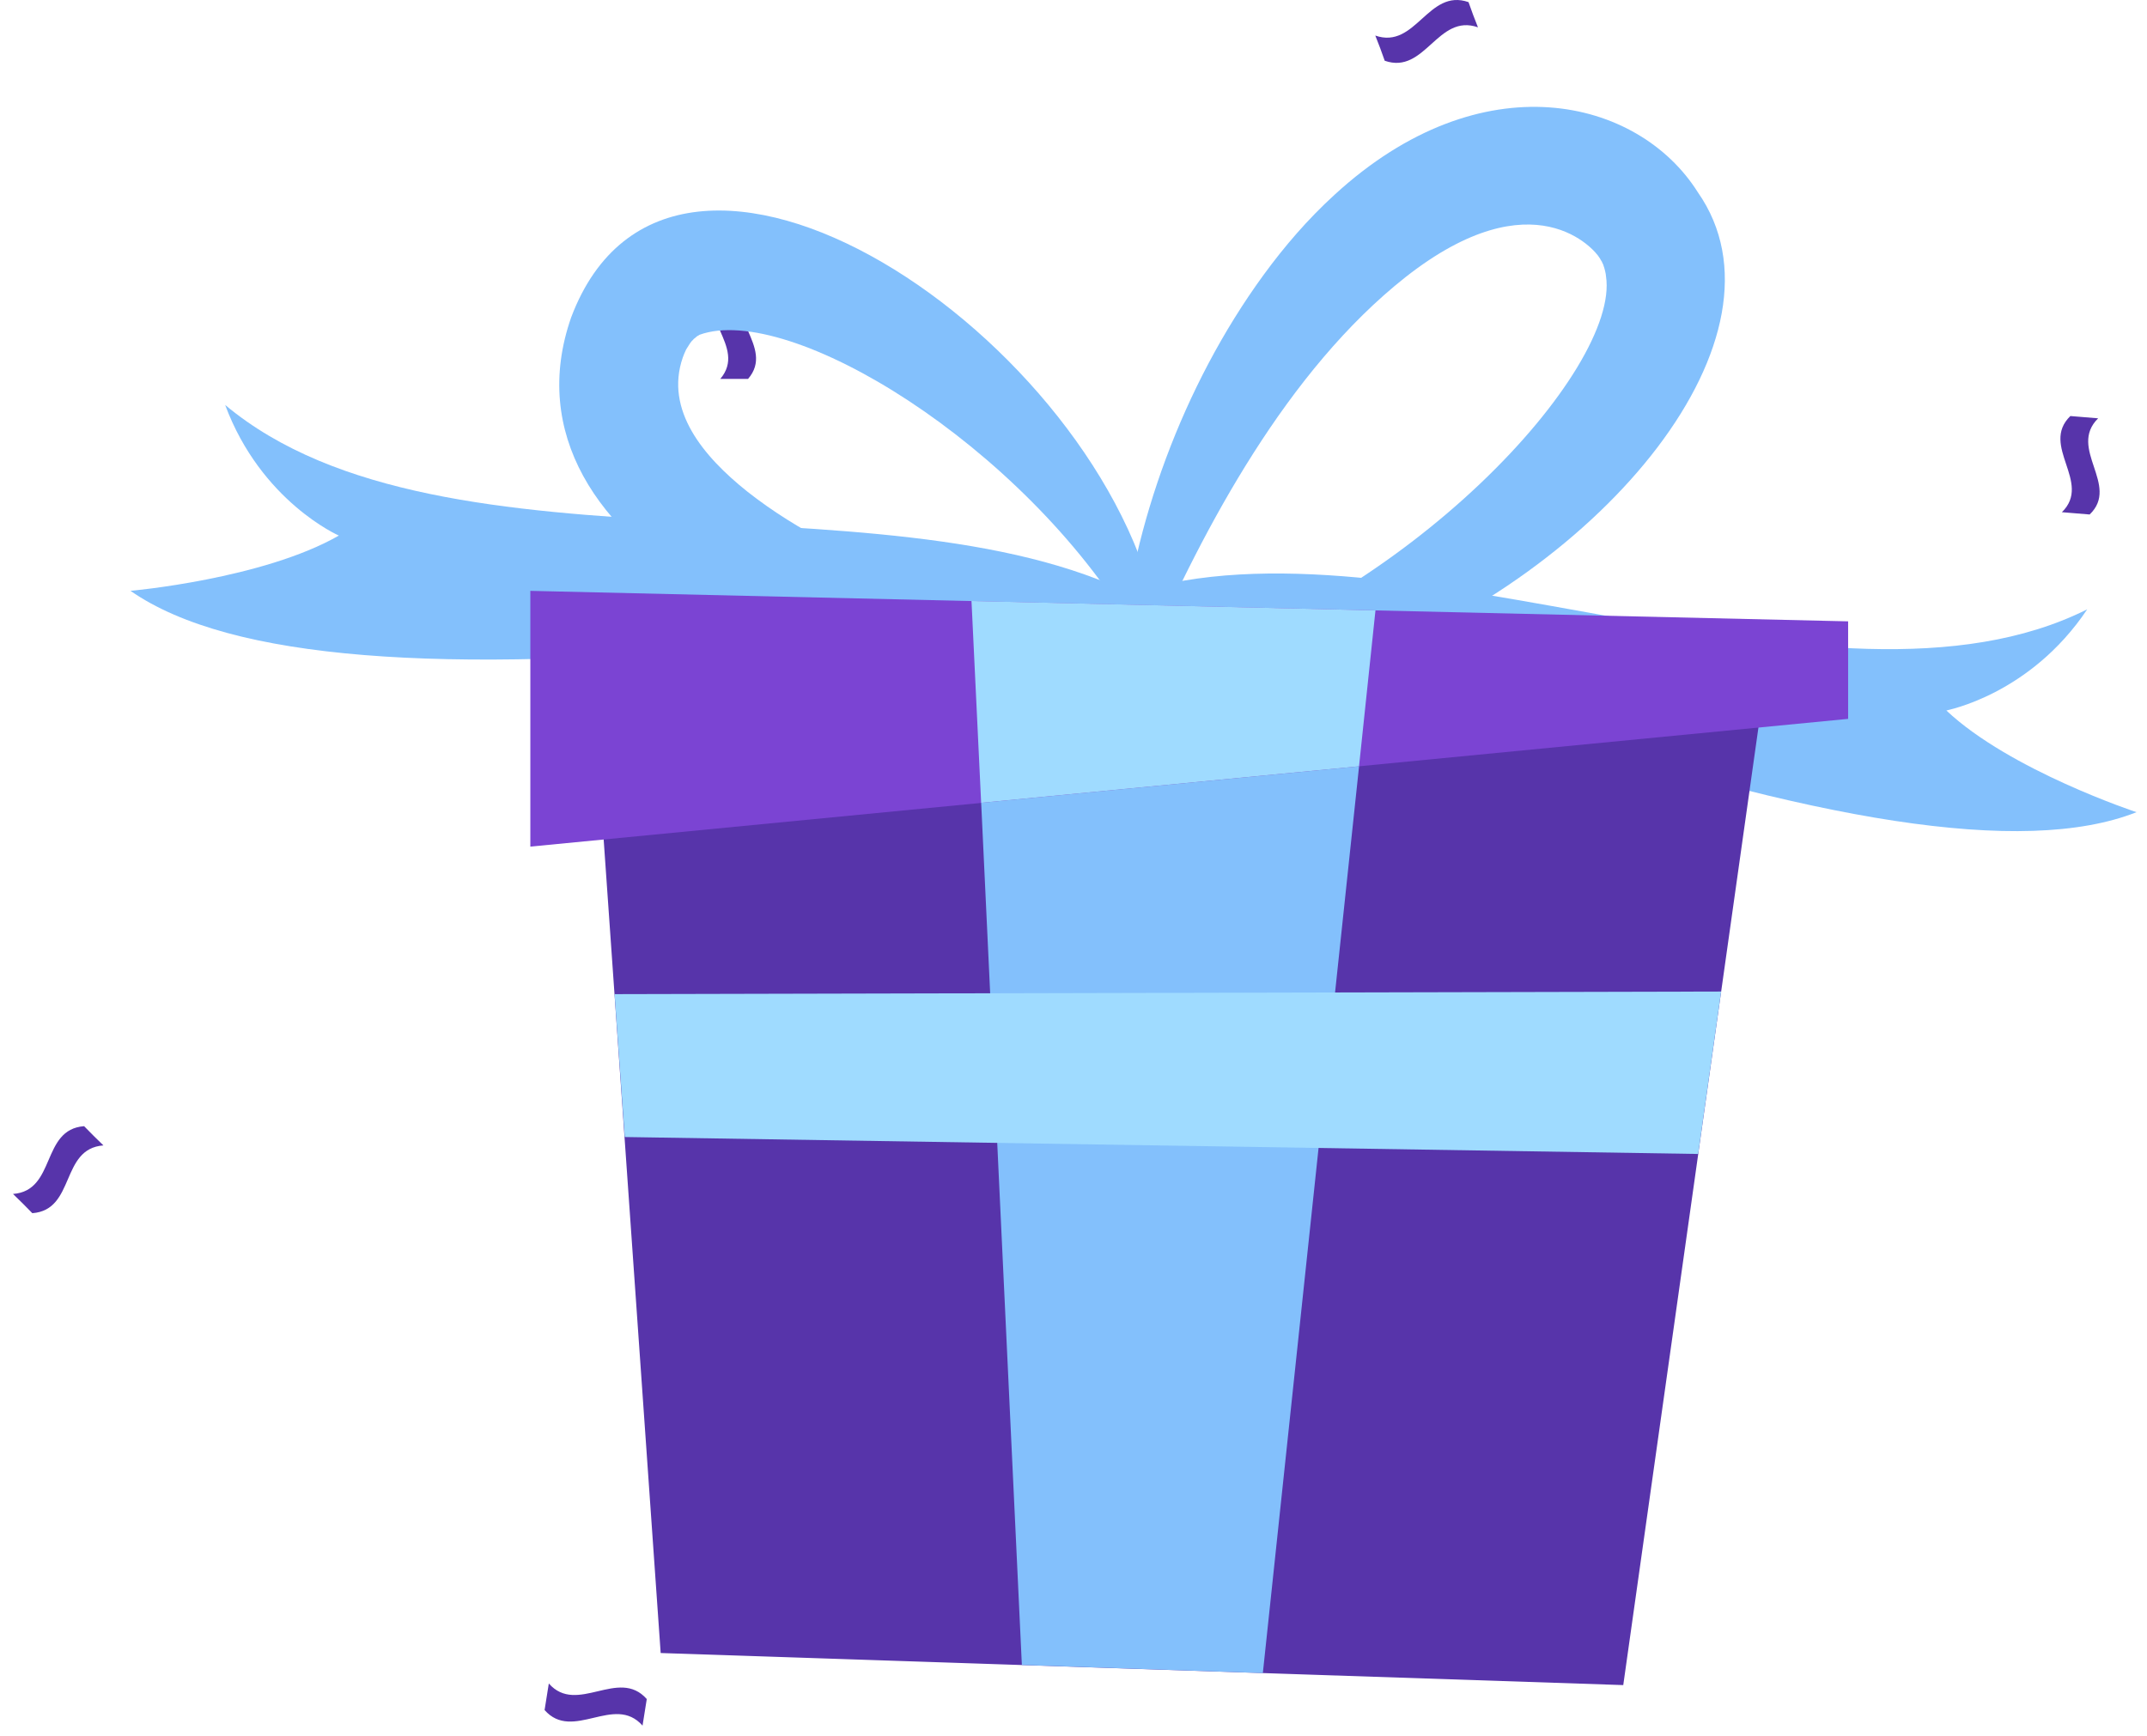 <svg width="136" height="110" viewBox="0 0 136 110" fill="none" xmlns="http://www.w3.org/2000/svg">
<path d="M87.117 2.253C87.326 2.775 87.535 3.326 87.714 3.849C90.279 4.748 91.055 0.831 93.62 1.731C93.411 1.209 93.202 0.657 93.023 0.135C90.458 -0.764 89.683 3.152 87.117 2.253Z" fill="#5734AA"/>
<path d="M77.369 53.401C76.773 53.372 76.206 53.372 75.609 53.343C73.79 55.345 77.25 57.492 75.43 59.464C76.027 59.493 76.594 59.493 77.19 59.522C78.98 57.52 75.52 55.374 77.369 53.401Z" fill="#5734AA"/>
<path d="M132.905 26.506C132.309 26.448 131.742 26.419 131.145 26.361C129.206 28.247 132.547 30.568 130.608 32.454C131.205 32.512 131.772 32.541 132.368 32.599C134.307 30.742 130.966 28.421 132.905 26.506Z" fill="#5734AA"/>
<path d="M0.824 75.651C1.242 76.057 1.659 76.463 2.047 76.87C4.792 76.667 3.807 72.779 6.551 72.576C6.134 72.17 5.716 71.764 5.328 71.357C2.584 71.561 3.569 75.448 0.824 75.651Z" fill="#5734AA"/>
<path d="M47.354 17.889C46.758 17.889 46.191 17.889 45.594 17.889C43.835 19.948 47.384 21.95 45.624 24.01C46.221 24.01 46.788 24.01 47.384 24.01C49.144 21.979 45.624 19.948 47.354 17.889Z" fill="#5734AA"/>
<path d="M34.764 106.67C34.675 107.221 34.586 107.801 34.496 108.353C36.286 110.383 38.911 107.308 40.701 109.339C40.79 108.788 40.88 108.208 40.969 107.656C39.179 105.625 36.554 108.701 34.764 106.67Z" fill="#5734AA"/>
<path d="M36.181 20.107C31.043 34.809 53.163 45.051 70.938 42.028L70.955 40.327C63.092 38.757 53.708 36.18 47.332 31.142C44.556 28.928 42.095 25.988 43.251 22.651C43.301 22.518 43.367 22.337 43.466 22.139C43.896 21.428 43.83 21.643 43.962 21.461C44.028 21.428 44.061 21.378 44.127 21.329C44.176 21.279 44.259 21.263 44.309 21.213C49.991 19.148 64.777 28.168 71.814 39.98L73.383 39.401C69.914 21.395 42.607 3.091 36.181 20.107Z" fill="#83C0FC"/>
<path d="M84.533 12.343C82.831 13.896 81.361 15.614 80.056 17.398C74.869 24.502 71.73 33.406 71.019 41.203L72.671 41.616C76.289 33.356 81.543 23.478 89.026 17.564C97.203 11.137 101.069 15.895 101.3 16.308C101.366 16.391 101.399 16.49 101.465 16.572C101.498 16.672 101.564 16.754 101.581 16.853C101.631 16.969 101.73 17.365 101.73 17.497C102.638 23.378 89.191 38.213 72.936 42.822L73.134 44.474C77.396 44.59 81.741 43.632 85.739 42.145C101.664 36.181 113.905 21.264 107.545 12.178C103.778 6.198 93.866 3.77 84.533 12.343Z" fill="#83C0FC"/>
<path d="M14.262 25.658C16.542 31.787 21.465 33.935 21.465 33.935C16.658 36.693 8.266 37.437 8.266 37.437C14.626 41.864 28.188 42.706 47.88 40.906C67.571 39.105 73.403 40.906 73.403 40.906C73.337 39.469 73.403 38.577 73.403 38.577C58.089 29.375 28.188 37.305 14.262 25.658Z" fill="#83C0FC"/>
<path d="M132.213 38.609C115.974 46.737 88.717 32.15 71.685 37.585C71.685 37.585 71.553 38.46 71.156 39.848C71.156 39.848 77.236 39.435 95.985 45.713C114.735 51.99 128.133 54.303 135.335 51.462C135.335 51.462 127.323 48.818 123.292 45.019C123.292 45.002 128.579 44.044 132.213 38.609Z" fill="#83C0FC"/>
<path d="M41.85 104.739L102.824 106.771L111.464 45.549H37.703L41.85 104.739Z" fill="#5734AA"/>
<path d="M33.594 53.643L117.068 45.549V39.37L33.594 37.438V53.643Z" fill="#7B44D3"/>
<path d="M64.729 105.497L79.994 106.009L86.089 48.554L62.152 50.867L64.729 105.497Z" fill="#83C0FC"/>
<path d="M62.15 50.867L86.087 48.554L87.128 38.676L61.539 38.081L62.15 50.867Z" fill="#9FDBFF"/>
<path d="M39.574 72.044L107.569 73.118L109.023 62.826L38.93 62.991L39.574 72.044Z" fill="#9FDBFF"/>
</svg>
